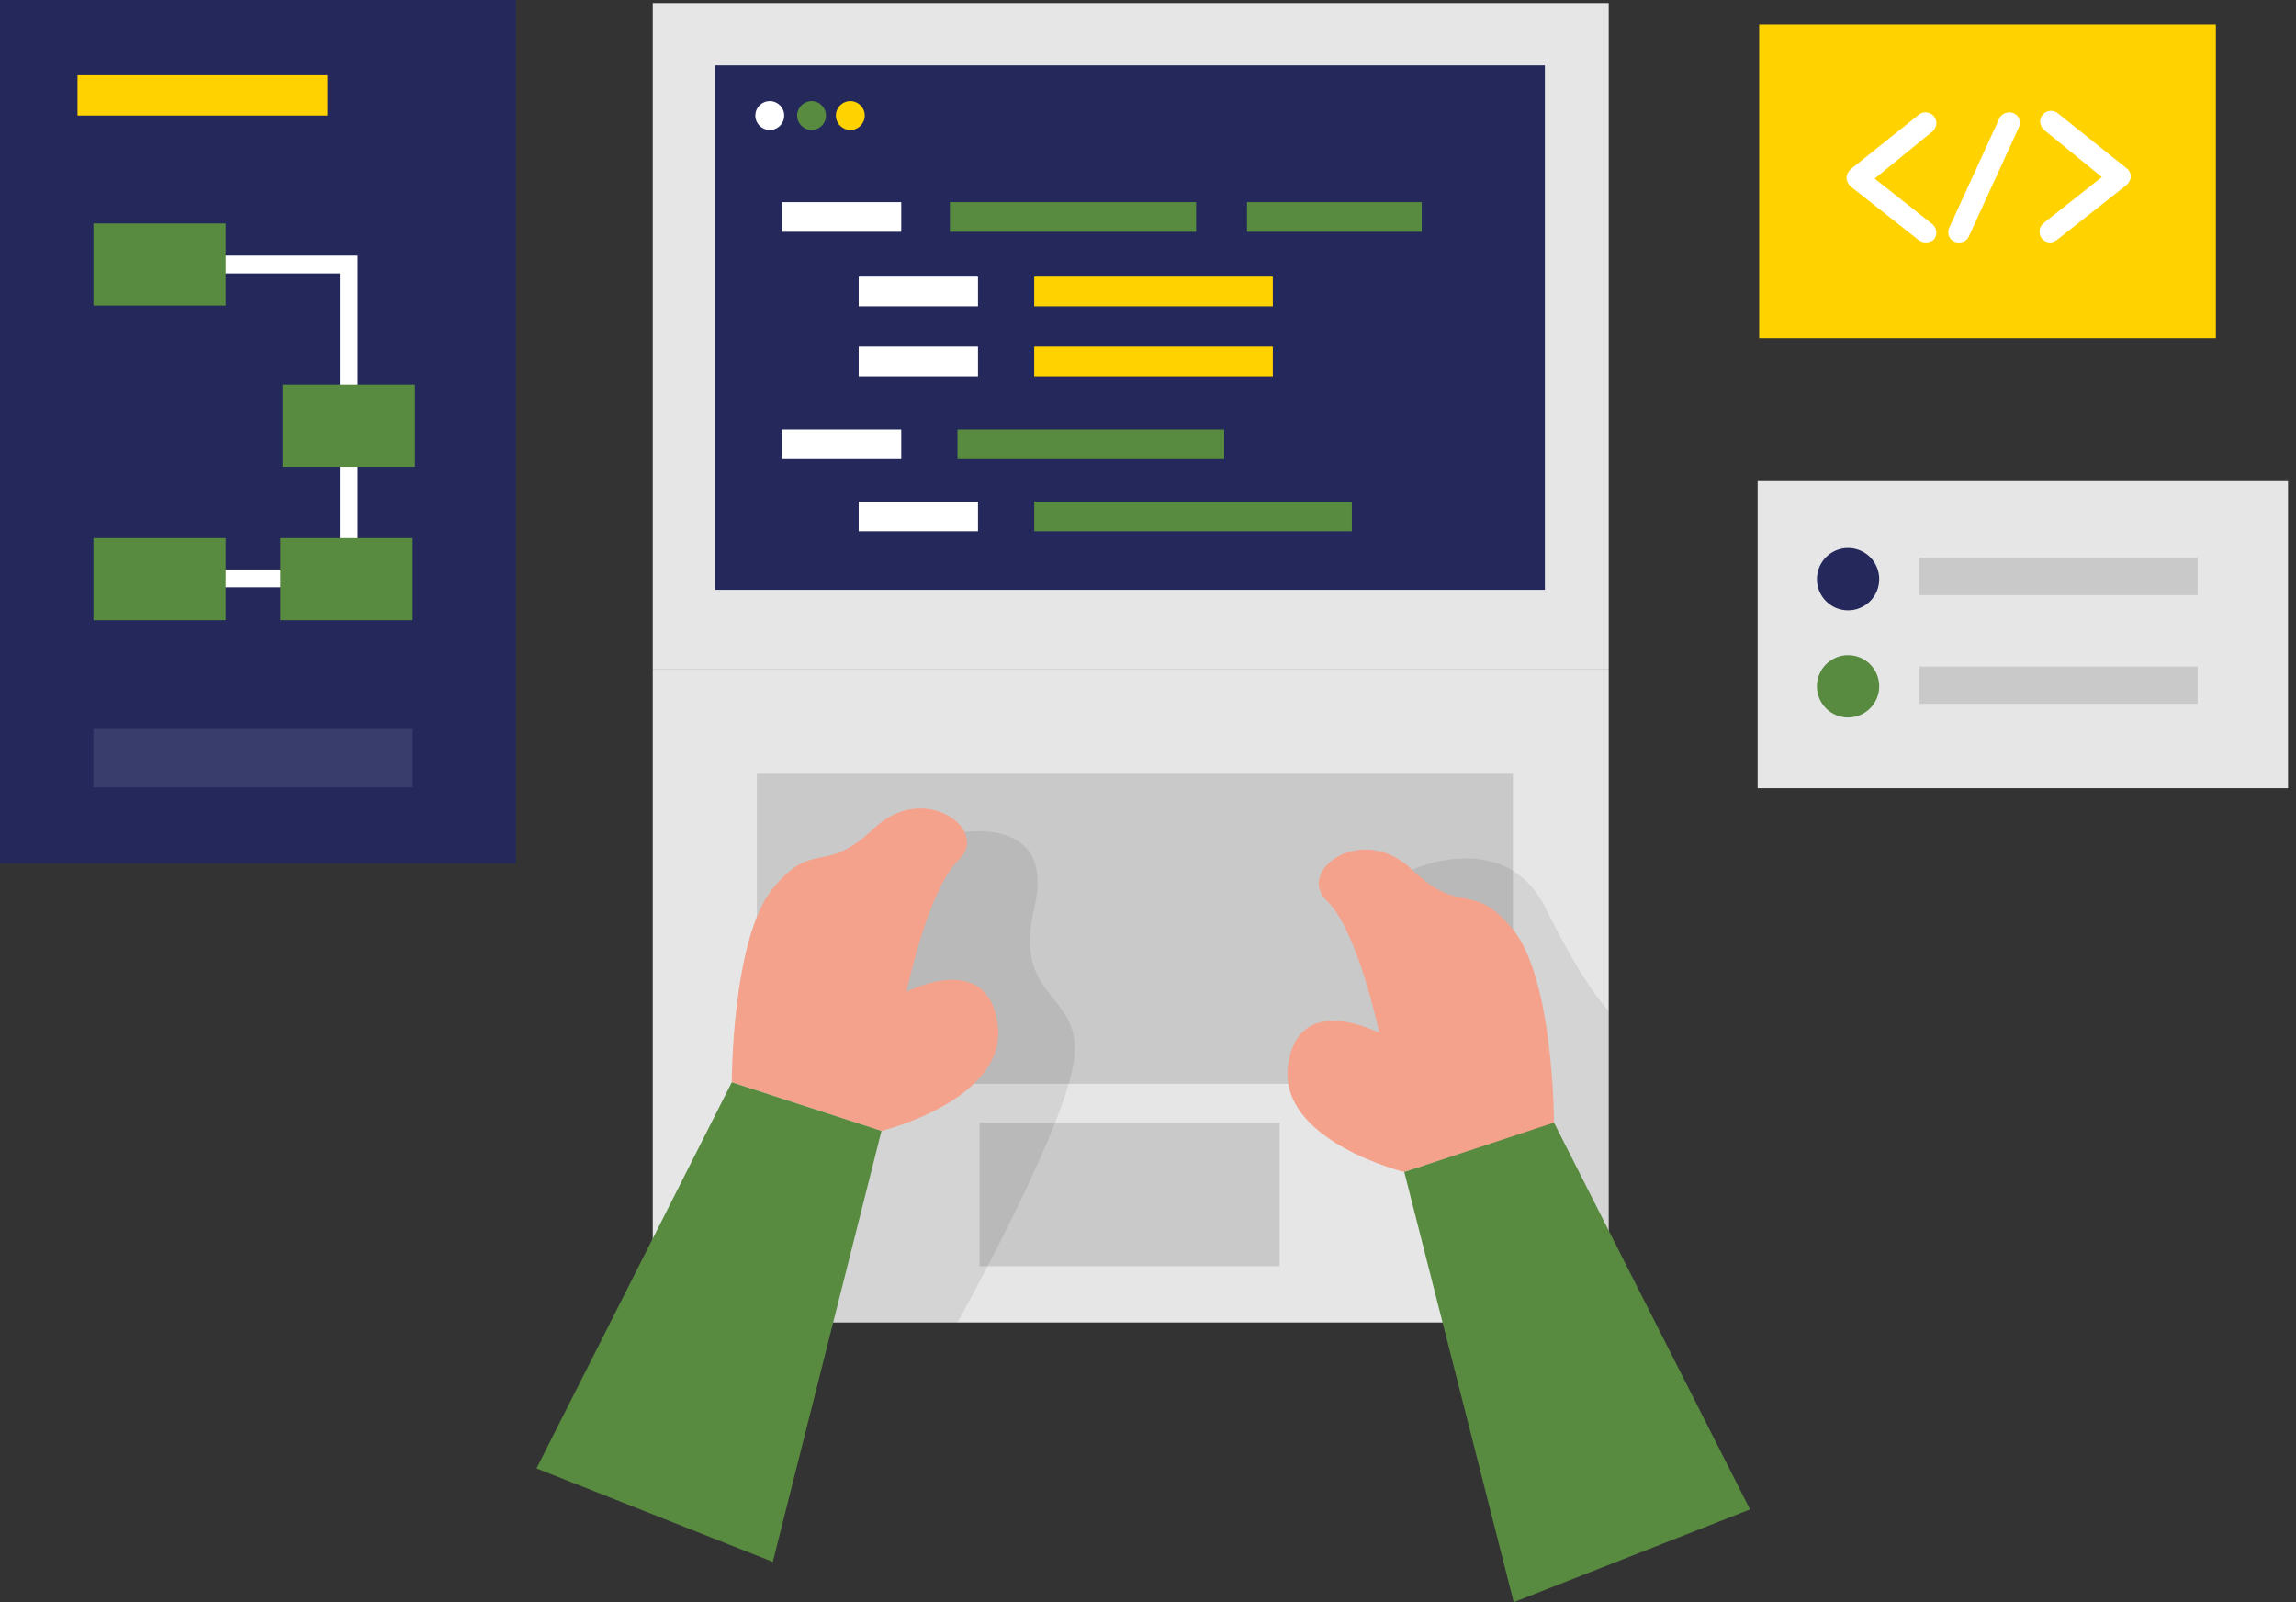 <svg width="129" height="90" viewBox="0 0 129 90" fill="none" xmlns="http://www.w3.org/2000/svg">
<rect x="0" y="0" width="129" height="90" fill="#333333" stroke="none"/>
<g clip-path="url(#clip0)">
<path d="M124.497 1.366H98.838V18.999H124.497V1.366Z" fill="#FFD200"/>
<path d="M108.188 13.619C108.06 13.619 107.932 13.577 107.804 13.491L103.961 10.46C103.833 10.332 103.748 10.161 103.748 9.99C103.748 9.82 103.833 9.649 103.961 9.521L107.804 6.447C108.06 6.233 108.444 6.276 108.657 6.532C108.871 6.788 108.828 7.173 108.572 7.386L105.327 10.033L108.572 12.595C108.828 12.808 108.871 13.193 108.657 13.449C108.572 13.534 108.401 13.619 108.188 13.619Z" fill="white"/>
<path d="M115.19 13.619C114.848 13.619 114.592 13.363 114.592 13.022C114.592 12.808 114.678 12.637 114.848 12.509L118.093 9.948L114.848 7.301C114.592 7.087 114.55 6.703 114.763 6.447C114.977 6.191 115.361 6.148 115.617 6.361L119.459 9.435C119.588 9.521 119.716 9.691 119.716 9.905C119.716 10.076 119.63 10.246 119.502 10.375L115.66 13.406C115.446 13.577 115.318 13.619 115.19 13.619Z" fill="white"/>
<path d="M110.066 13.62C109.981 13.62 109.896 13.62 109.81 13.577C109.511 13.449 109.383 13.107 109.511 12.808L112.329 6.66C112.457 6.361 112.842 6.233 113.14 6.361C113.439 6.49 113.567 6.831 113.439 7.13L110.621 13.278C110.536 13.492 110.323 13.62 110.066 13.62Z" fill="white"/>
<path d="M28.99 0H0V48.501H28.99V0Z" fill="#24285B"/>
<path d="M90.385 0.171H36.675V37.571H90.385V0.171Z" fill="#E6E6E6"/>
<path d="M90.385 37.571H36.675V74.289H90.385V37.571Z" fill="#E6E6E6"/>
<path d="M85.004 43.463H42.523V60.882H85.004V43.463Z" fill="#C9C9C9"/>
<path d="M71.897 63.06H55.033V71.129H71.897V63.06Z" fill="#C9C9C9"/>
<path d="M86.798 3.672H40.175V33.131H86.798V3.672Z" fill="#24285B"/>
<path d="M68.781 24.123H53.795V25.788H68.781V24.123Z" fill="#588A40"/>
<path d="M71.513 19.469H58.107V21.134H71.513V19.469Z" fill="#FFD200"/>
<path d="M75.953 28.178H58.107V29.843H75.953V28.178Z" fill="#588A40"/>
<path d="M54.948 28.178H48.245V29.843H54.948V28.178Z" fill="white"/>
<path d="M50.636 24.123H43.933V25.788H50.636V24.123Z" fill="white"/>
<path d="M43.25 7.301C43.698 7.301 44.061 6.938 44.061 6.49C44.061 6.042 43.698 5.679 43.25 5.679C42.802 5.679 42.438 6.042 42.438 6.49C42.438 6.938 42.802 7.301 43.25 7.301Z" fill="white"/>
<path opacity="0.08" d="M53.795 46.793C53.795 46.793 59.388 45.64 58.107 51.02C56.827 56.4 61.096 55.674 60.285 59.9C59.474 64.127 53.795 74.288 53.795 74.288H43.207L48.587 54.478L53.795 46.793Z" fill="black"/>
<path d="M45.598 7.301C46.046 7.301 46.409 6.938 46.409 6.49C46.409 6.042 46.046 5.679 45.598 5.679C45.15 5.679 44.787 6.042 44.787 6.49C44.787 6.938 45.15 7.301 45.598 7.301Z" fill="#588A40"/>
<path opacity="0.08" d="M79.369 48.843C79.369 48.843 84.578 46.452 86.841 51.02C89.104 55.588 90.385 56.784 90.385 56.784V71.215L78.942 62.59L79.369 48.843Z" fill="black"/>
<path d="M47.775 7.301C48.223 7.301 48.586 6.938 48.586 6.49C48.586 6.042 48.223 5.679 47.775 5.679C47.327 5.679 46.964 6.042 46.964 6.49C46.964 6.938 47.327 7.301 47.775 7.301Z" fill="#FFD200"/>
<path d="M50.636 11.356H43.933V13.021H50.636V11.356Z" fill="white"/>
<path d="M54.948 15.541H48.245V17.206H54.948V15.541Z" fill="white"/>
<path d="M71.513 15.541H58.107V17.206H71.513V15.541Z" fill="#FFD200"/>
<path d="M54.948 19.469H48.245V21.134H54.948V19.469Z" fill="white"/>
<path d="M67.201 11.356H53.368V13.021H67.201V11.356Z" fill="#588A40"/>
<path d="M79.881 11.356H70.061V13.021H79.881V11.356Z" fill="#588A40"/>
<path d="M78.899 65.835C78.899 65.835 71.812 64.085 72.367 59.858C72.922 55.631 77.49 58.022 77.49 58.022C77.49 58.022 76.295 52.258 74.544 50.593C72.794 48.928 76.508 46.153 79.326 48.843C82.144 51.532 82.699 49.398 85.004 52.215C87.31 55.033 87.31 63.102 87.31 63.102L78.899 65.835Z" fill="#F4A28C"/>
<path d="M78.899 65.835L85.047 90L98.325 84.791L87.31 63.06L78.899 65.835Z" fill="#588A40"/>
<path d="M49.526 63.529C49.526 63.529 56.613 61.779 56.058 57.552C55.503 53.325 50.934 55.716 50.934 55.716C50.934 55.716 52.13 49.952 53.88 48.287C55.631 46.622 51.916 43.847 49.099 46.537C46.281 49.227 45.726 47.092 43.42 49.91C41.115 52.727 41.115 60.797 41.115 60.797L49.526 63.529Z" fill="#F4A28C"/>
<path d="M49.525 63.529L43.42 87.737L30.142 82.486L41.115 60.797L49.525 63.529Z" fill="#588A40"/>
<path d="M8.923 14.858H19.597V32.491" stroke="white" stroke-miterlimit="10"/>
<path d="M18.401 4.227H4.355V6.49H18.401V4.227Z" fill="#FFD200"/>
<path d="M12.68 12.552H5.251V17.163H12.68V12.552Z" fill="#588A40"/>
<path d="M8.923 32.49H19.469" stroke="white" stroke-miterlimit="10"/>
<path d="M23.311 21.604H15.882V26.215H23.311V21.604Z" fill="#588A40"/>
<path d="M12.68 30.228H5.251V34.839H12.68V30.228Z" fill="#588A40"/>
<path d="M23.183 30.228H15.754V34.839H23.183V30.228Z" fill="#588A40"/>
<path opacity="0.1" d="M23.183 40.944H5.251V44.231H23.183V40.944Z" fill="white"/>
<path d="M128.596 27.026H98.752V44.275H128.596V27.026Z" fill="#E6E6E6"/>
<path d="M103.833 34.284C104.8 34.284 105.583 33.5 105.583 32.533C105.583 31.566 104.8 30.783 103.833 30.783C102.866 30.783 102.083 31.566 102.083 32.533C102.083 33.5 102.866 34.284 103.833 34.284Z" fill="#24285B"/>
<path d="M103.833 40.304C104.8 40.304 105.583 39.52 105.583 38.553C105.583 37.587 104.8 36.803 103.833 36.803C102.866 36.803 102.083 37.587 102.083 38.553C102.083 39.52 102.866 40.304 103.833 40.304Z" fill="#588A40"/>
<path d="M123.472 31.338H107.846V33.43H123.472V31.338Z" fill="#C9C9C9"/>
<path d="M123.472 37.443H107.846V39.535H123.472V37.443Z" fill="#C9C9C9"/>
</g>
<defs>
<clipPath id="clip0">
<rect width="128.553" height="90" fill="white"/>
</clipPath>
</defs>
</svg>
